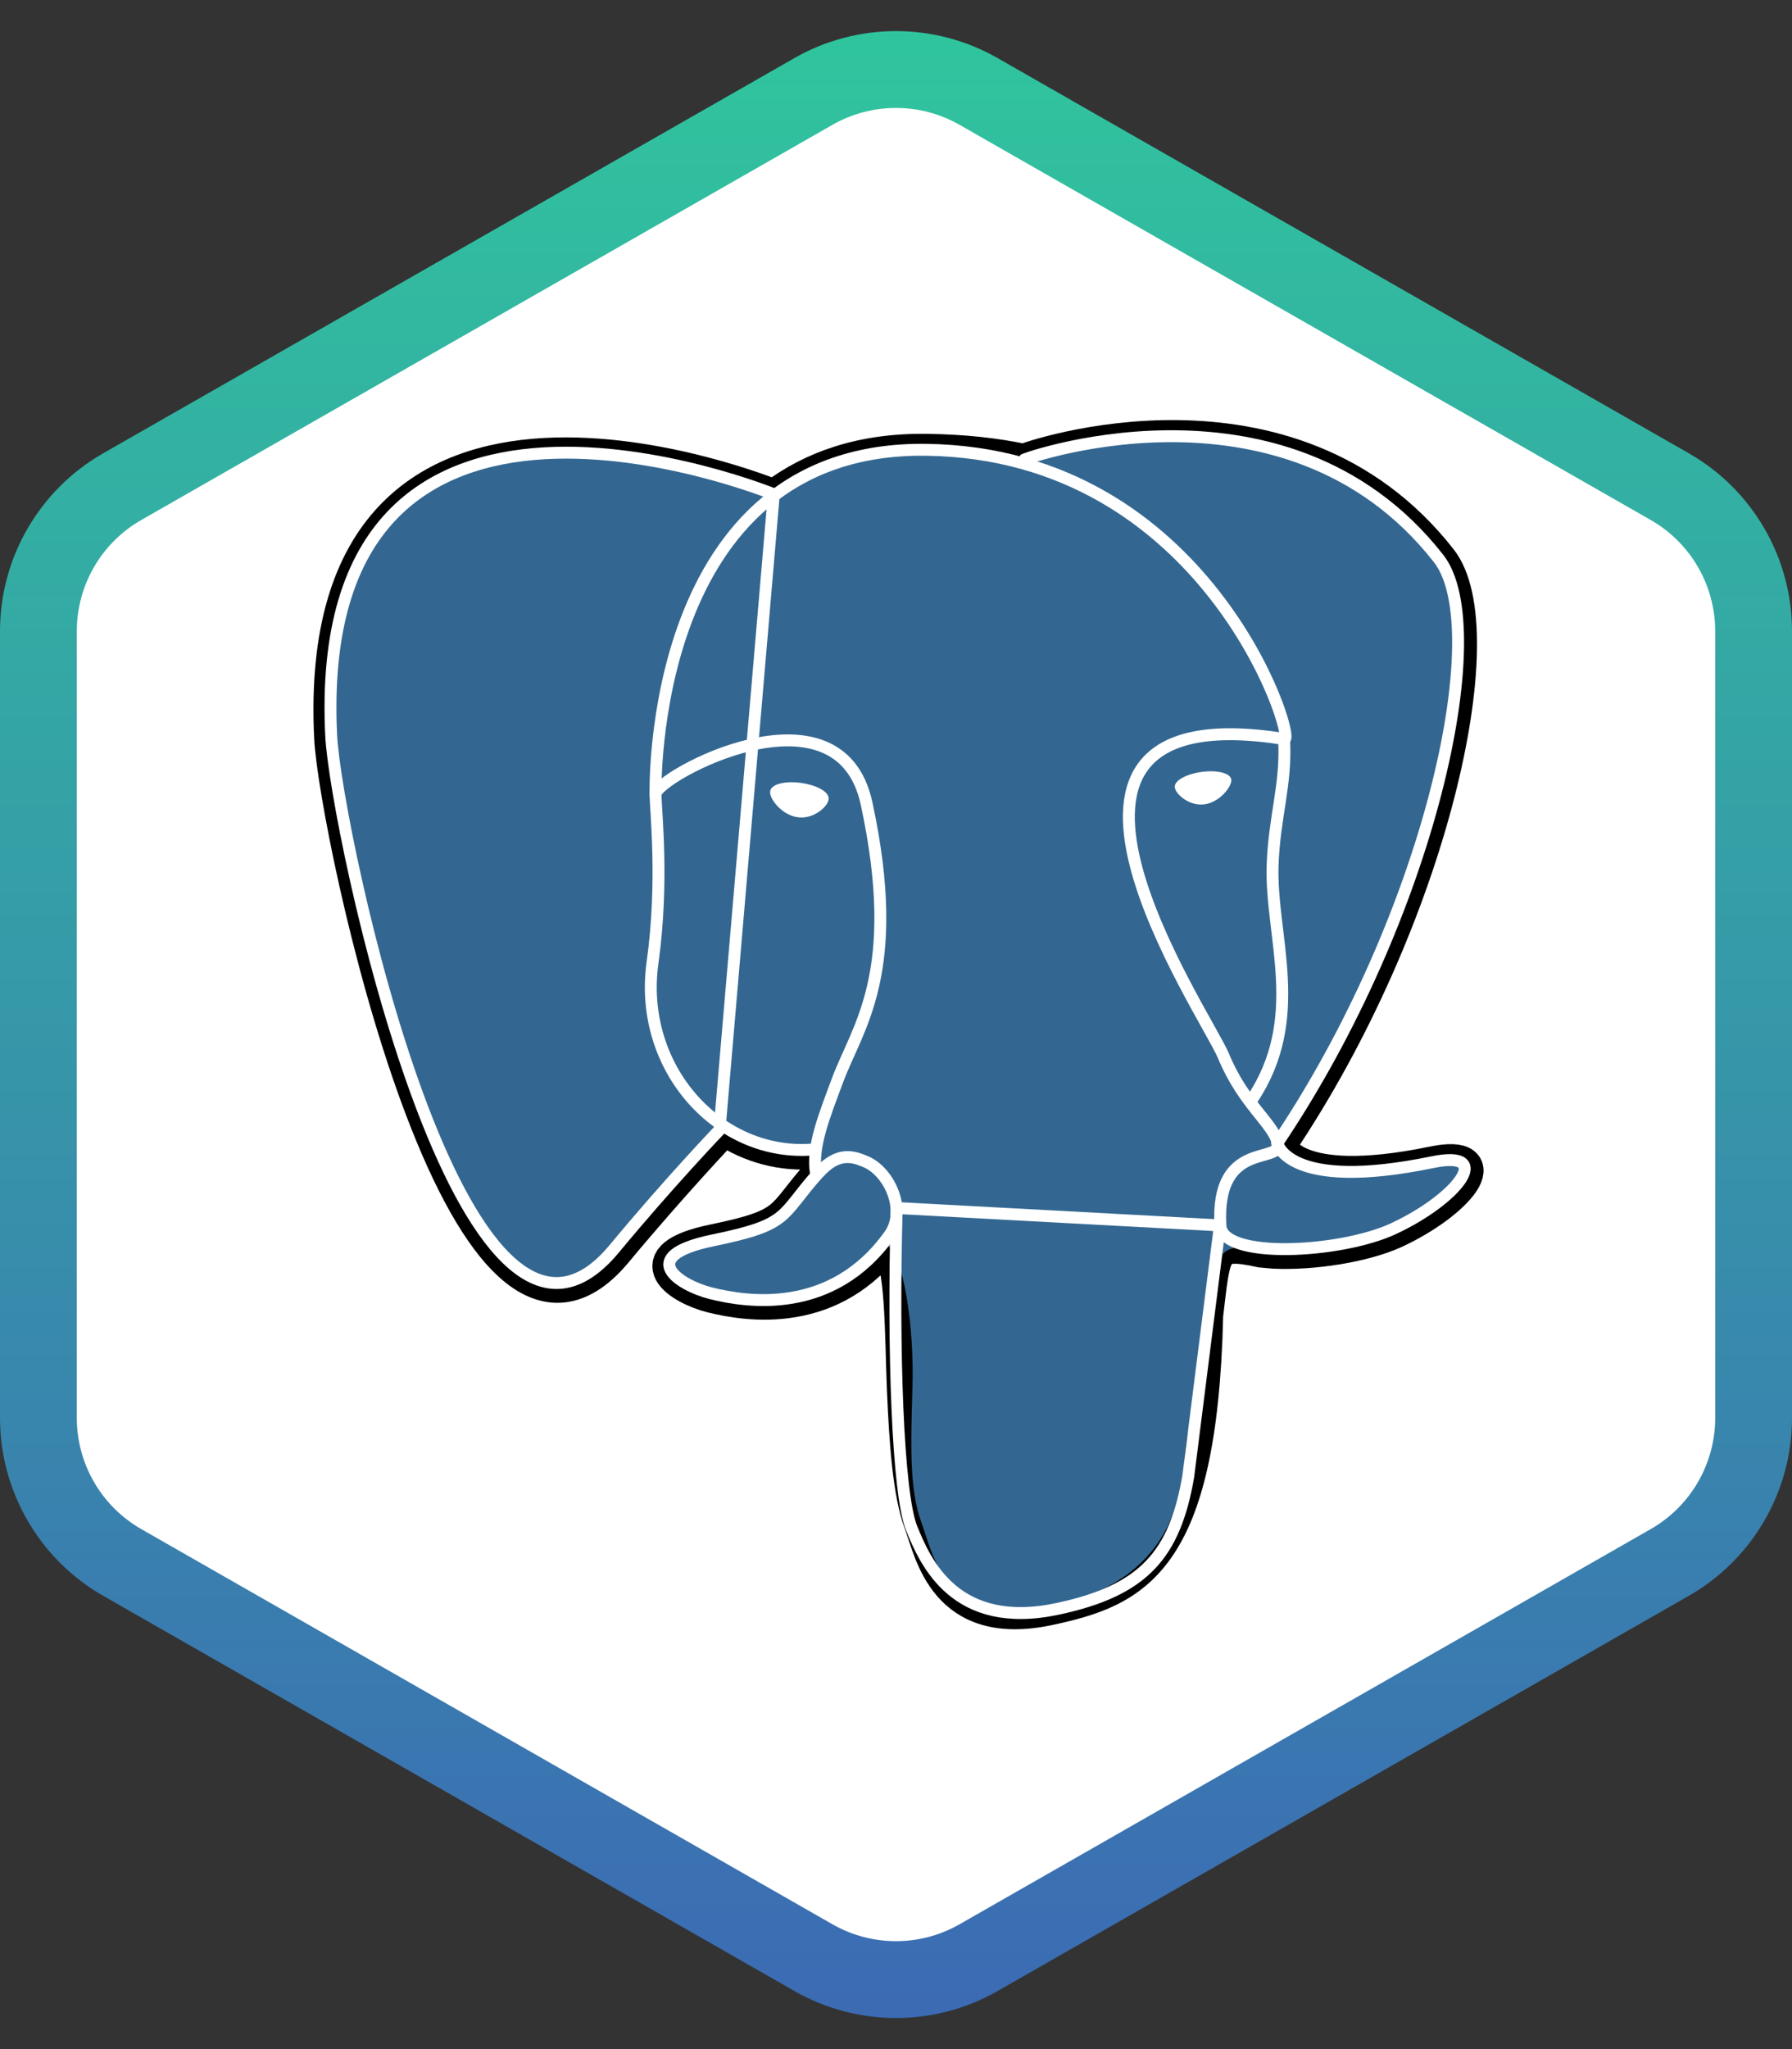 <svg width="70" height="80" viewBox="0 0 70 80" fill="none" xmlns="http://www.w3.org/2000/svg">
<rect x="0" y="0" width="70" height="80" fill="#333333" stroke="none"/>
<path d="M38.225 3.57L65.225 18.999C67.25 20.156 68.5 22.31 68.5 24.643V55.357C68.5 57.69 67.25 59.844 65.225 61.001L38.225 76.43C36.227 77.572 33.773 77.572 31.775 76.43L4.775 61.001C2.75 59.844 1.5 57.69 1.5 55.357V24.643C1.5 22.31 2.75 20.156 4.775 18.999L31.775 3.57C33.773 2.429 36.227 2.429 38.225 3.57Z" fill="white" stroke="url(#paint0_linear_8_82)" stroke-width="3"/>
<path d="M47.076 51.398C47.395 48.748 47.299 48.361 49.272 48.789L49.773 48.834C51.291 48.902 53.275 48.59 54.461 48.049C56.971 46.885 58.459 44.94 55.984 45.451C50.34 46.615 49.93 44.703 49.93 44.703C55.893 35.855 58.387 24.625 56.233 21.877C50.365 14.377 40.207 17.924 40.037 18.018L39.983 18.027C38.869 17.793 37.639 17.656 36.213 17.637C33.658 17.598 31.721 18.307 30.248 19.422C30.248 19.422 12.129 11.957 12.971 28.811C13.15 32.397 18.108 55.959 24.025 48.83C26.191 46.225 28.281 44.023 28.281 44.023C29.316 44.713 30.561 45.065 31.863 44.938L31.965 44.852C31.935 45.189 31.949 45.529 32.006 45.863C30.483 47.566 30.932 47.865 27.885 48.492C24.803 49.127 26.615 50.258 27.795 50.555C29.229 50.914 32.545 51.422 34.787 48.285L34.697 48.643C35.295 49.121 35.254 52.08 35.342 54.193C35.43 56.307 35.568 58.281 36 59.443C36.432 60.605 36.938 63.603 40.941 62.764C44.287 62.047 46.846 61.014 47.08 51.416" fill="black"/>
<path d="M47.076 51.398C47.395 48.748 47.299 48.361 49.272 48.789L49.773 48.834C51.291 48.902 53.275 48.59 54.461 48.049C56.971 46.885 58.459 44.94 55.984 45.451C50.34 46.615 49.93 44.703 49.93 44.703C55.893 35.855 58.387 24.625 56.233 21.877C50.365 14.377 40.207 17.924 40.037 18.018L39.983 18.027C38.869 17.793 37.639 17.656 36.213 17.637C33.658 17.598 31.721 18.307 30.248 19.422C30.248 19.422 12.129 11.957 12.971 28.811C13.15 32.397 18.108 55.959 24.025 48.83C26.191 46.225 28.281 44.023 28.281 44.023C29.316 44.713 30.561 45.065 31.863 44.938L31.965 44.852C31.935 45.189 31.949 45.529 32.006 45.863C30.483 47.566 30.932 47.865 27.885 48.492C24.803 49.127 26.615 50.258 27.795 50.555C29.229 50.914 32.545 51.422 34.787 48.285L34.697 48.643C35.295 49.121 35.254 52.08 35.342 54.193C35.43 56.307 35.568 58.281 36 59.443C36.432 60.605 36.938 63.603 40.941 62.764C44.287 62.047 46.846 61.014 47.08 51.416" stroke="black" stroke-width="1.397"/>
<path d="M55.967 45.469C50.322 46.633 49.912 44.721 49.912 44.721C55.875 35.873 58.369 24.643 56.217 21.895C50.35 14.395 40.191 17.943 40.022 18.035L39.967 18.045C38.726 17.796 37.465 17.665 36.199 17.652C33.645 17.613 31.707 18.322 30.235 19.438C30.235 19.438 12.113 11.973 12.957 28.826C13.137 32.412 18.094 55.975 24.012 48.846C26.192 46.225 28.281 44.023 28.281 44.023C29.317 44.713 30.561 45.064 31.863 44.938L31.965 44.852C31.935 45.189 31.949 45.529 32.006 45.863C30.483 47.566 30.932 47.865 27.885 48.492C24.803 49.127 26.615 50.258 27.795 50.555C29.229 50.914 32.545 51.422 34.787 48.285L34.697 48.643C35.295 49.121 35.713 51.754 35.643 54.141C35.572 56.527 35.526 58.164 35.994 59.445C36.463 60.727 36.932 63.605 40.936 62.766C44.281 62.049 46.014 60.188 46.258 57.09C46.43 54.887 46.816 55.211 46.844 53.242L47.156 52.309C47.514 49.32 47.215 48.357 49.276 48.807L49.777 48.852C51.295 48.92 53.281 48.607 54.445 48.066C56.955 46.902 58.444 44.957 55.969 45.469H55.967Z" fill="#336791"/>
<path d="M40.02 17.943C39.395 18.139 50.106 14.027 56.196 21.807C58.344 24.555 55.854 35.785 49.891 44.633M35.028 47.162C34.871 52.721 35.067 58.318 35.609 59.662C36.153 61.006 37.319 63.666 41.324 62.81C44.67 62.094 45.889 60.705 46.416 57.641L47.653 47.842L35.028 47.162ZM30.227 19.297C30.227 19.297 12.094 11.883 12.938 28.736C13.117 32.322 18.074 55.885 23.992 48.756C26.152 46.152 28.106 44.115 28.106 44.115L30.227 19.297Z" stroke="white" stroke-width="0.465" stroke-linecap="round" stroke-linejoin="round"/>
<path d="M49.893 44.629C49.893 44.629 50.283 46.543 55.947 45.375C58.422 44.863 56.932 46.809 54.424 47.973C52.365 48.93 47.748 49.174 47.672 47.855C47.477 44.447 50.102 45.482 49.912 44.629C49.74 43.859 48.565 43.105 47.791 41.223C47.113 39.582 38.494 26.984 50.182 28.854C50.611 28.766 47.135 17.721 36.197 17.561C25.26 17.4 25.606 31.008 25.606 31.008" stroke="white" stroke-width="0.465" stroke-linecap="round" stroke-linejoin="bevel"/>
<path d="M31.967 45.797C30.444 47.5 30.893 47.799 27.846 48.426C24.764 49.061 26.576 50.191 27.756 50.488C29.19 50.848 32.506 51.355 34.748 48.217C35.432 47.26 34.744 45.736 33.807 45.35C33.354 45.162 32.748 44.928 31.971 45.799L31.967 45.797Z" stroke="white" stroke-width="0.465" stroke-linejoin="round"/>
<path d="M31.867 45.768C31.711 44.766 32.196 43.576 32.713 42.182C33.49 40.092 35.283 38.002 33.85 31.367C32.782 26.426 25.608 30.338 25.608 31.008C25.608 31.678 25.932 34.406 25.49 37.58C24.91 41.725 28.127 45.228 31.83 44.871" stroke="white" stroke-width="0.465" stroke-linecap="round" stroke-linejoin="round"/>
<path d="M30.16 30.908C30.127 31.137 30.58 31.748 31.168 31.83C31.756 31.912 32.258 31.436 32.291 31.205C32.325 30.975 31.871 30.725 31.284 30.643C30.696 30.561 30.19 30.682 30.16 30.908Z" fill="white" stroke="white" stroke-width="0.155"/>
<path d="M48.059 30.441C48.09 30.67 47.639 31.281 47.051 31.363C46.463 31.445 45.958 30.969 45.928 30.738C45.899 30.508 46.348 30.258 46.936 30.176C47.524 30.094 48.03 30.215 48.059 30.441Z" fill="white" stroke="white" stroke-width="0.077"/>
<path d="M50.16 28.857C50.258 30.654 49.774 31.875 49.711 33.787C49.621 36.564 51.035 39.744 48.904 42.928" stroke="white" stroke-width="0.465" stroke-linecap="round" stroke-linejoin="round"/>
<defs>
<linearGradient id="paint0_linear_8_82" x1="35" y1="-3.82524e-07" x2="35" y2="80" gradientUnits="userSpaceOnUse">
<stop stop-color="#30C69D"/>
<stop offset="1" stop-color="#3C69B4"/>
</linearGradient>
</defs>
</svg>
